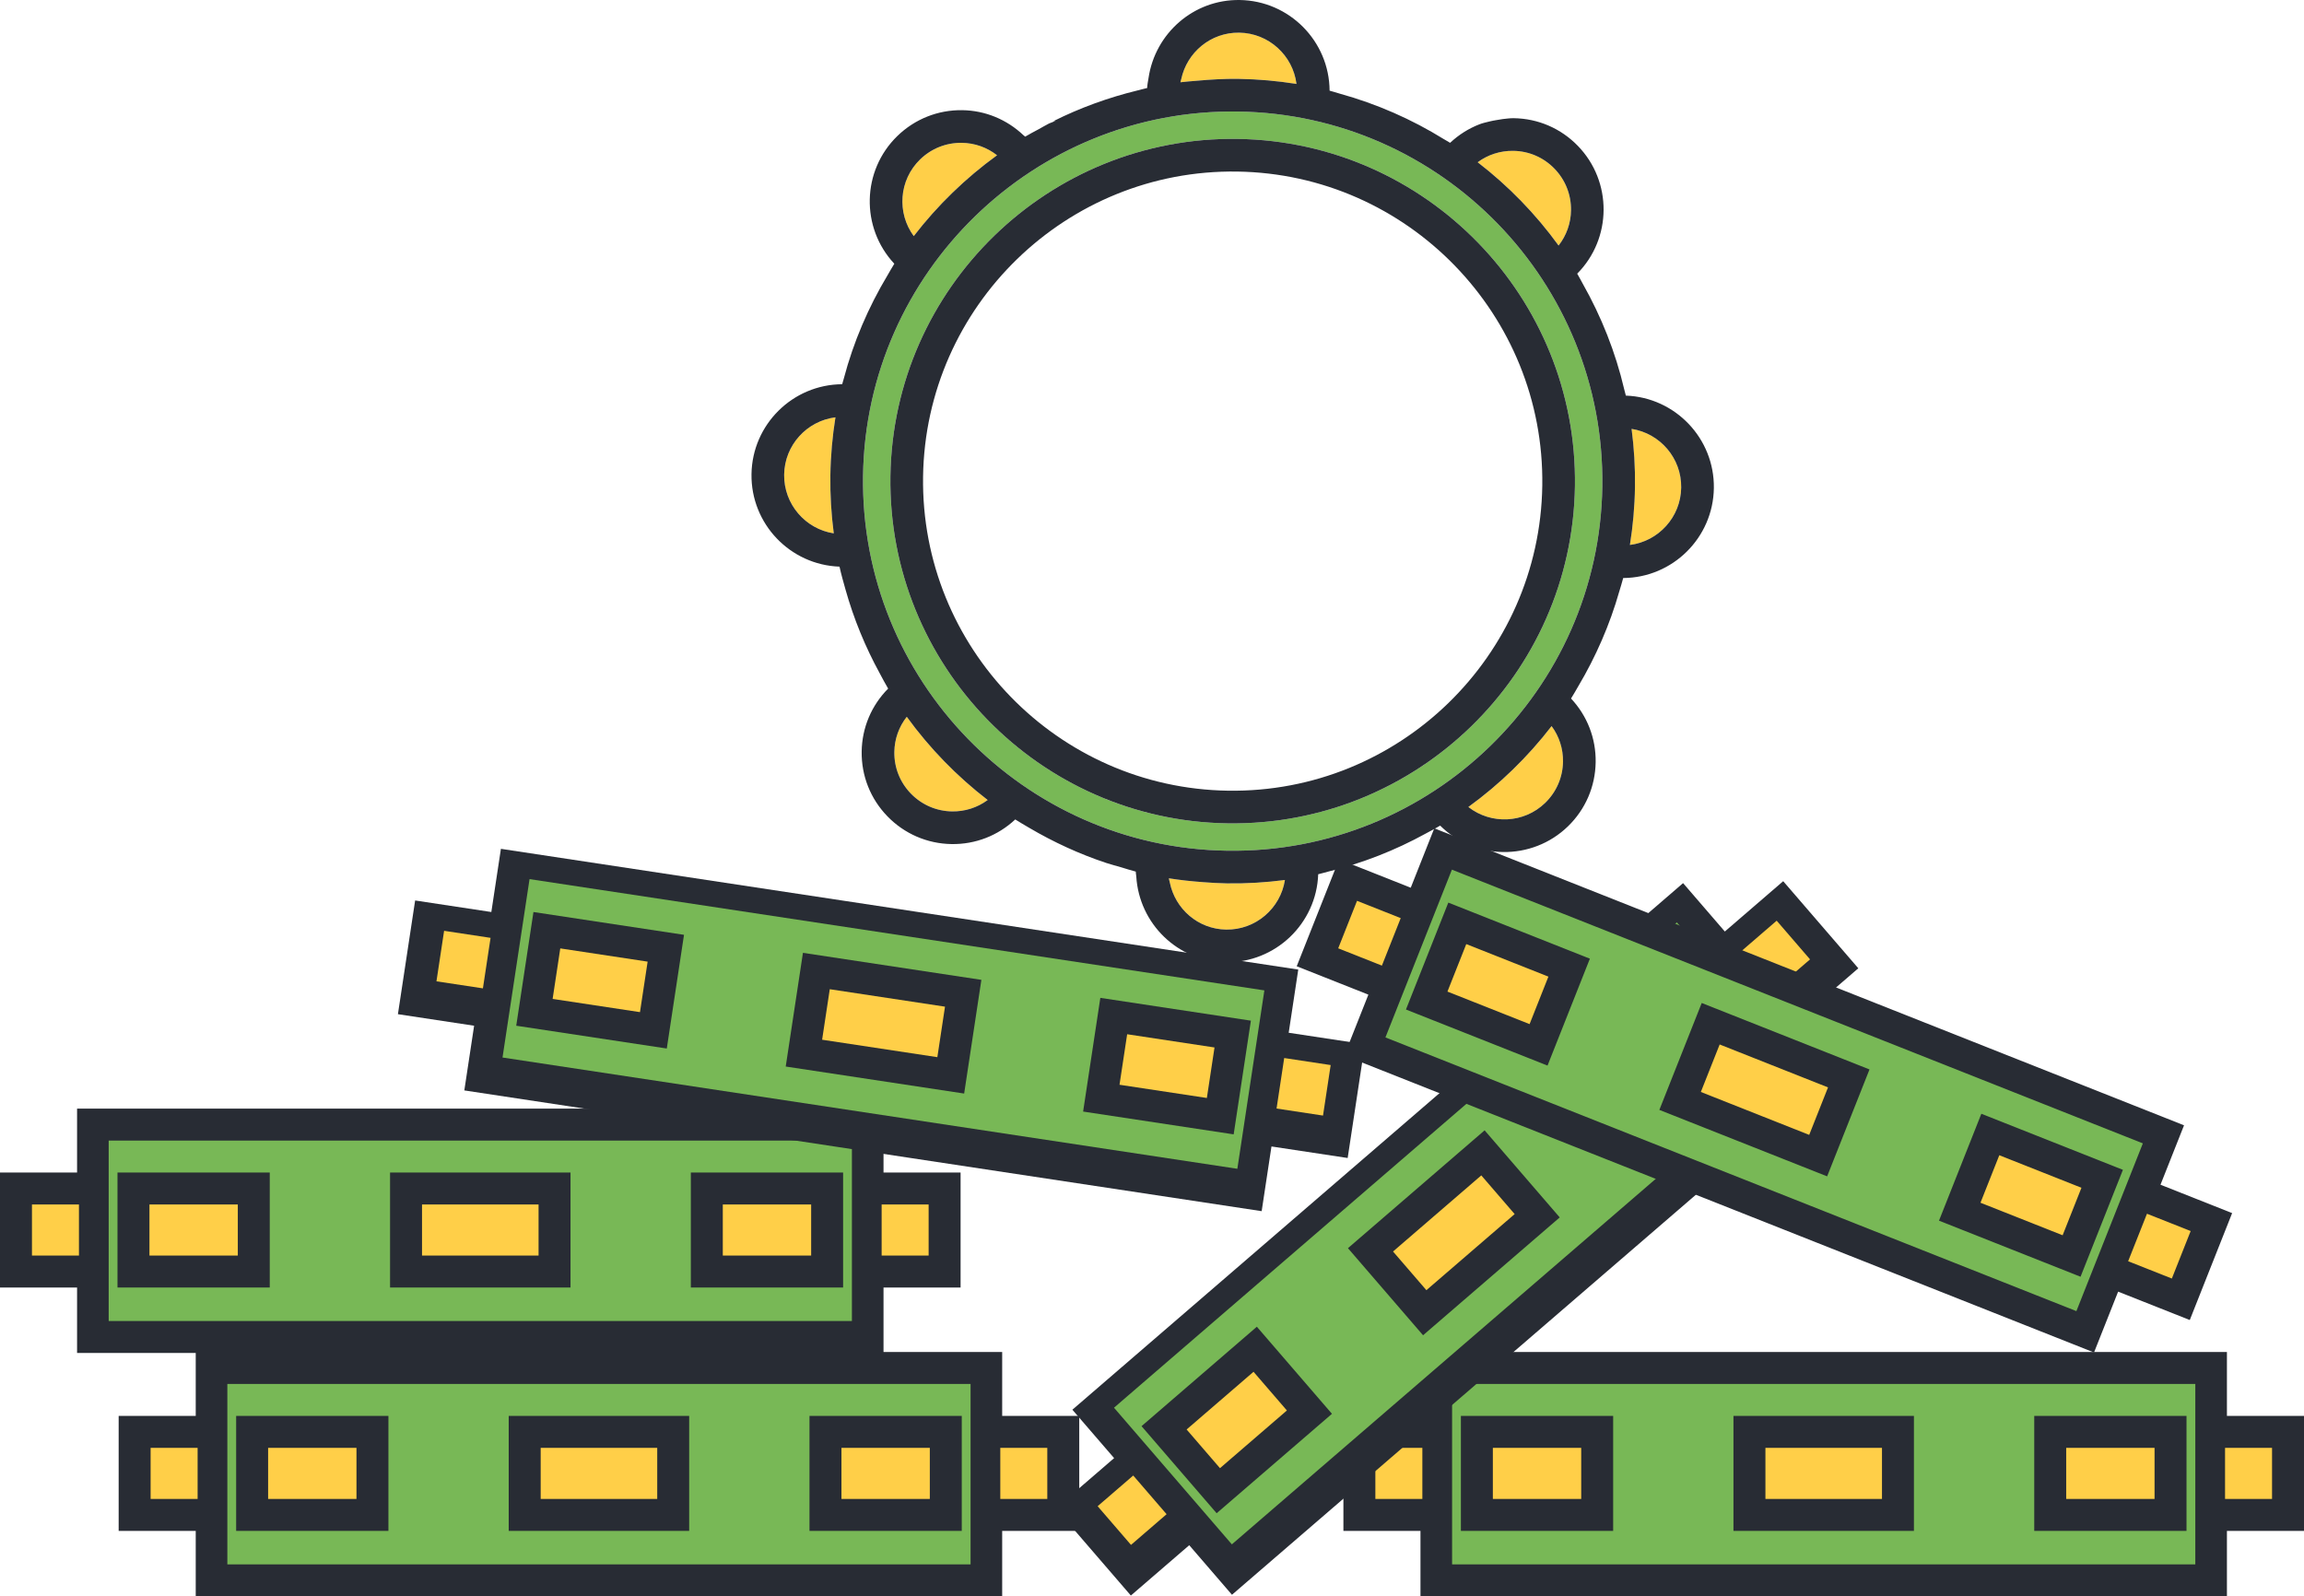 <svg stroke-miterlimit="10" style="fill-rule:nonzero;clip-rule:evenodd;stroke-linecap:round;stroke-linejoin:round;" version="1.1" viewBox="0 0 1225.65 849.31" xml:space="preserve" xmlns="http://www.w3.org/2000/svg">
    <g id="Слой-1">
        <g opacity="1">
            <path d="M658.601 59.343C550.18 57.767 460.683 144.699 459.107 253.12C457.531 361.541 544.464 451.038 652.885 452.614C761.305 454.19 850.802 367.257 852.378 258.836C853.954 150.416 767.021 60.919 658.601 59.343ZM658.389 73.904C758.785 75.363 839.276 158.23 837.817 258.625C836.358 359.019 753.491 439.512 653.096 438.053C552.702 436.593 472.209 353.726 473.668 253.332C475.127 152.937 557.993 72.444 658.389 73.904Z" fill="#78b856" fill-rule="nonzero" opacity="1" stroke="none"/>
            <path d="M658.389 73.904C557.993 72.444 475.127 152.937 473.668 253.332C472.209 353.726 552.702 436.593 653.096 438.053C753.491 439.512 836.358 359.019 837.817 258.625C839.276 158.23 758.785 75.363 658.389 73.904ZM658.137 91.277C748.952 92.597 821.764 167.558 820.444 258.372C819.124 349.187 744.164 422 653.349 420.679C562.533 419.359 489.721 344.398 491.041 253.584C492.361 162.77 567.321 89.957 658.137 91.277Z" fill="#282c34" fill-rule="nonzero" opacity="1" stroke="none"/>
            <path d="M867.95 228.184C869.268 238.288 869.904 248.609 869.751 259.089C869.599 269.57 868.662 279.868 867.053 289.928C882.225 288.031 894.114 275.167 894.342 259.446C894.571 243.732 883.061 230.519 867.95 228.184Z" fill="#ffcf48" fill-rule="nonzero" opacity="1" stroke="none"/>
            <path d="M825.398 386.301C812.778 402.687 797.855 417.211 781.111 429.35C793.185 438.789 810.698 438.129 821.991 427.162C827.965 421.36 831.346 413.561 831.467 405.235C831.567 398.345 829.423 391.752 825.398 386.301Z" fill="#ffcf48" fill-rule="nonzero" opacity="1" stroke="none"/>
            <path d="M621.793 467.288C621.888 468.043 622.145 468.746 622.292 469.483C625.115 483.568 637.347 494.361 652.275 494.578C667.99 494.806 681.193 483.296 683.536 468.186C673.434 469.503 663.112 470.139 652.632 469.987C648.348 469.924 644.108 469.646 639.89 469.333C633.791 468.879 627.74 468.239 621.793 467.288Z" fill="#ffcf48" fill-rule="nonzero" opacity="1" stroke="none"/>
            <path d="M482.371 381.347C478.188 386.677 475.855 393.173 475.755 400.065C475.634 408.39 478.759 416.256 484.558 422.227C490.362 428.201 498.158 431.58 506.485 431.702C513.378 431.802 519.971 429.656 525.419 425.633C509.032 413.012 494.511 398.094 482.371 381.347Z" fill="#ffcf48" fill-rule="nonzero" opacity="1" stroke="none"/>
            <path d="M444.433 222.028C429.263 223.924 417.371 236.797 417.143 252.51C416.914 268.228 428.427 281.434 443.535 283.772C442.219 273.669 441.583 263.346 441.734 252.867C441.886 242.387 442.823 232.088 444.433 222.028Z" fill="#ffcf48" fill-rule="nonzero" opacity="1" stroke="none"/>
            <path d="M511.656 75.99C503.328 75.87 495.437 79.022 489.463 84.825C478.17 95.796 477 113.284 486.088 125.624C498.708 109.238 513.66 94.746 530.405 82.607C525.076 78.424 518.546 76.09 511.656 75.99Z" fill="#ffcf48" fill-rule="nonzero" opacity="1" stroke="none"/>
            <path d="M659.211 17.378C644.099 17.159 631.415 27.837 628.38 42.089C628.259 42.658 628.038 43.191 627.949 43.77C630.737 43.407 633.579 43.243 636.399 42.987C643.794 42.317 651.267 41.859 658.853 41.969C669.334 42.122 679.632 43.059 689.692 44.668C687.797 29.496 674.931 17.607 659.211 17.378Z" fill="#ffcf48" fill-rule="nonzero" opacity="1" stroke="none"/>
            <path d="M805 80.254C798.108 80.154 791.516 82.297 786.066 86.323C802.454 98.945 816.974 113.894 829.114 130.641C833.298 125.31 835.632 118.786 835.731 111.891C835.851 103.563 832.699 95.672 826.896 89.698C821.096 83.728 813.326 80.375 805 80.254Z" fill="#ffcf48" fill-rule="nonzero" opacity="1" stroke="none"/>
            <path d="M659.463 0.005C634.879-0.352 614.48 17.804 610.98 41.492C610.718 43.266 610.311 44.995 610.246 46.826C608.584 47.188 606.97 47.667 605.322 48.067C589.595 51.89 574.505 57.382 560.328 64.477L561.613 64.246C560.477 64.788 559.242 65.207 558.06 65.695C556.116 66.697 554.245 67.818 552.326 68.862C549.997 70.128 547.628 71.329 545.364 72.698C545.076 72.413 544.731 72.212 544.437 71.935C535.588 63.574 524.158 58.795 511.908 58.617C498.942 58.429 486.662 63.329 477.361 72.366C458.383 90.8 457.75 121.078 475.748 140.319C474.483 142.28 473.394 144.357 472.191 146.361C461.998 163.358 454.035 181.824 448.857 201.466C448.594 202.461 448.25 203.421 448.001 204.422C421.698 204.584 400.154 225.835 399.77 252.258C399.386 278.687 420.303 300.547 446.591 301.474C447.482 305.574 448.635 309.575 449.759 313.584C454.156 329.269 460.313 344.2 467.987 358.229C469.472 360.944 470.865 363.714 472.463 366.357C463.576 375.317 458.565 387.155 458.381 399.812C458.193 412.779 463.066 425.03 472.1 434.328C481.137 443.631 493.266 448.885 506.233 449.076C518.889 449.26 530.87 444.595 540.083 435.972C542.518 437.542 545.049 438.986 547.55 440.456C560.41 448.018 574.071 454.335 588.471 459.116C591.065 459.977 593.743 460.643 596.376 461.418C598.979 462.185 601.538 463.062 604.187 463.72C604.192 464.598 604.41 465.419 604.462 466.286C605.968 491.388 626.485 511.58 652.022 511.951C678.448 512.335 700.306 491.418 701.239 465.13C703.099 464.726 704.888 464.131 706.729 463.679C724.972 459.195 742.276 452.369 758.372 443.521C760.957 442.1 763.602 440.781 766.122 439.258C775.371 448.424 787.434 453.132 799.577 453.308C812.006 453.489 824.525 448.945 834.124 439.621C843.427 430.585 848.651 418.458 848.84 405.488C849.024 392.831 844.361 380.854 835.737 371.638C837.112 369.505 838.317 367.254 839.614 365.068C848.922 349.385 856.333 332.466 861.445 314.536C862.112 312.197 862.896 309.906 863.484 307.534C889.787 307.373 911.331 286.13 911.716 259.699C912.1 233.276 891.182 211.407 864.895 210.482C864.659 209.399 864.318 208.358 864.066 207.282C859.388 187.283 851.836 168.398 841.976 150.955C840.973 149.18 840.076 147.342 839.023 145.599C857.574 126.891 857.794 96.581 839.355 77.597C830.323 68.296 818.218 63.069 805.252 62.881C803.246 62.852 801.303 63.146 799.339 63.357C797.09 63.757 794.819 64.032 792.601 64.572C790.734 65.048 788.839 65.422 787.047 66.116C781.319 68.337 776.009 71.671 771.402 75.984C770.306 75.277 769.134 74.684 768.024 73.997C751.014 63.46 732.432 55.276 712.683 49.815C710.877 49.316 709.124 48.69 707.299 48.237C707.138 21.933 685.894 0.389 659.463 0.005ZM659.211 17.378C674.931 17.607 687.797 29.496 689.692 44.668C679.632 43.059 669.334 42.122 658.853 41.969C651.267 41.859 643.794 42.317 636.399 42.987C633.579 43.243 630.737 43.407 627.949 43.77C628.038 43.191 628.259 42.658 628.38 42.089C631.415 27.837 644.099 17.159 659.211 17.378ZM658.601 59.343C767.021 60.919 853.954 150.416 852.378 258.836C850.802 367.257 761.305 454.19 652.885 452.614C544.464 451.038 457.531 361.541 459.107 253.12C460.683 144.699 550.18 57.767 658.601 59.343ZM511.656 75.99C518.546 76.09 525.076 78.424 530.405 82.607C513.66 94.746 498.708 109.238 486.088 125.624C477 113.284 478.17 95.796 489.463 84.825C495.437 79.022 503.328 75.87 511.656 75.99ZM805 80.254C813.326 80.375 821.096 83.728 826.896 89.698C832.699 95.672 835.851 103.563 835.731 111.891C835.632 118.786 833.298 125.31 829.114 130.641C816.974 113.894 802.454 98.945 786.066 86.323C791.516 82.297 798.108 80.154 805 80.254ZM444.433 222.028C442.823 232.088 441.886 242.387 441.734 252.867C441.583 263.346 442.219 273.669 443.535 283.772C428.427 281.434 416.914 268.228 417.143 252.51C417.371 236.797 429.263 223.924 444.433 222.028ZM867.95 228.184C883.061 230.519 894.571 243.732 894.342 259.446C894.114 275.167 882.225 288.031 867.053 289.928C868.662 279.868 869.599 269.57 869.751 259.089C869.904 248.609 869.268 238.288 867.95 228.184ZM825.398 386.301C829.423 391.752 831.567 398.345 831.467 405.235C831.346 413.561 827.965 421.36 821.991 427.162C810.698 438.129 793.185 438.789 781.111 429.35C797.855 417.211 812.778 402.687 825.398 386.301ZM482.371 381.347C494.511 398.094 509.032 413.012 525.419 425.633C519.971 429.656 513.378 431.802 506.485 431.702C498.158 431.58 490.362 428.201 484.558 422.227C478.759 416.256 475.634 408.39 475.755 400.065C475.855 393.173 478.188 386.677 482.371 381.347ZM621.793 467.288C627.74 468.239 633.791 468.879 639.89 469.333C644.108 469.646 648.348 469.924 652.632 469.987C663.112 470.139 673.434 469.503 683.536 468.186C681.193 483.296 667.99 494.806 652.275 494.578C637.347 494.361 625.115 483.568 622.292 469.483C622.145 468.746 621.888 468.043 621.793 467.288Z" fill="#282c34" fill-rule="nonzero" opacity="1" stroke="none"/>
        </g>
        <g opacity="1">
            <path d="M104.125 719.312L104.125 753.312L63.125 753.312L63.125 814.5L104.125 814.5L104.125 849.312L533.125 849.312L533.125 814.5L574.125 814.5L574.125 753.312L533.125 753.312L533.125 719.312L104.125 719.312Z" fill="#282c34" fill-rule="nonzero" opacity="1" stroke="none"/>
            <path d="M120.941 736.312L516.309 736.312L516.309 832.312L120.941 832.312L120.941 736.312Z" fill="#78b856" fill-rule="nonzero" opacity="1" stroke="none"/>
            <path d="M270.62 753.312L366.62 753.312L366.62 814.492L270.62 814.492L270.62 753.312Z" fill="#282c34" fill-rule="nonzero" opacity="1" stroke="none"/>
            <path d="M287.625 797.492L349.625 797.492L349.625 770.312L287.625 770.312L287.625 797.492Z" fill="#ffcf48" fill-rule="nonzero" opacity="1" stroke="none"/>
            <path d="M430.625 753.312L511.625 753.312L511.625 814.492L430.625 814.492L430.625 753.312Z" fill="#282c34" fill-rule="nonzero" opacity="1" stroke="none"/>
            <path d="M447.63 797.492L494.63 797.492L494.63 770.312L447.63 770.312L447.63 797.492Z" fill="#ffcf48" fill-rule="nonzero" opacity="1" stroke="none"/>
            <path d="M125.625 753.312L206.625 753.312L206.625 814.492L125.625 814.492L125.625 753.312Z" fill="#282c34" fill-rule="nonzero" opacity="1" stroke="none"/>
            <path d="M142.63 797.492L189.63 797.492L189.63 770.312L142.63 770.312L142.63 797.492Z" fill="#ffcf48" fill-rule="nonzero" opacity="1" stroke="none"/>
            <path d="M532.125 797.492L557.125 797.492L557.125 770.312L532.125 770.312L532.125 797.492Z" fill="#ffcf48" fill-rule="nonzero" opacity="1" stroke="none"/>
            <path d="M105.125 797.492L80.125 797.492L80.125 770.312L105.125 770.312L105.125 797.492Z" fill="#ffcf48" fill-rule="nonzero" opacity="1" stroke="none"/>
        </g>
        <g opacity="1">
            <path d="M755.646 719.312L755.646 753.312L714.646 753.312L714.646 814.5L755.646 814.5L755.646 849.312L1184.65 849.312L1184.65 814.5L1225.65 814.5L1225.65 753.312L1184.65 753.312L1184.65 719.312L755.646 719.312Z" fill="#282c34" fill-rule="nonzero" opacity="1" stroke="none"/>
            <path d="M772.461 736.312L1167.83 736.312L1167.83 832.312L772.461 832.312L772.461 736.312Z" fill="#78b856" fill-rule="nonzero" opacity="1" stroke="none"/>
            <path d="M922.141 753.312L1018.14 753.312L1018.14 814.492L922.141 814.492L922.141 753.312Z" fill="#282c34" fill-rule="nonzero" opacity="1" stroke="none"/>
            <path d="M939.146 797.492L1001.15 797.492L1001.15 770.312L939.146 770.312L939.146 797.492Z" fill="#ffcf48" fill-rule="nonzero" opacity="1" stroke="none"/>
            <path d="M1082.15 753.312L1163.15 753.312L1163.15 814.492L1082.15 814.492L1082.15 753.312Z" fill="#282c34" fill-rule="nonzero" opacity="1" stroke="none"/>
            <path d="M1099.15 797.492L1146.15 797.492L1146.15 770.312L1099.15 770.312L1099.15 797.492Z" fill="#ffcf48" fill-rule="nonzero" opacity="1" stroke="none"/>
            <path d="M777.146 753.312L858.146 753.312L858.146 814.492L777.146 814.492L777.146 753.312Z" fill="#282c34" fill-rule="nonzero" opacity="1" stroke="none"/>
            <path d="M794.151 797.492L841.151 797.492L841.151 770.312L794.151 770.312L794.151 797.492Z" fill="#ffcf48" fill-rule="nonzero" opacity="1" stroke="none"/>
            <path d="M1183.65 797.492L1208.65 797.492L1208.65 770.312L1183.65 770.312L1183.65 797.492Z" fill="#ffcf48" fill-rule="nonzero" opacity="1" stroke="none"/>
            <path d="M756.646 797.492L731.646 797.492L731.646 770.312L756.646 770.312L756.646 797.492Z" fill="#ffcf48" fill-rule="nonzero" opacity="1" stroke="none"/>
        </g>
        <g opacity="1">
            <path d="M570.467 750.023L592.672 775.771L561.623 802.547L601.583 848.884L632.632 822.107L655.367 848.471L980.245 568.3L957.51 541.937L988.559 515.161L948.599 468.824L917.55 495.6L895.345 469.853L570.467 750.023Z" fill="#282c34" fill-rule="nonzero" opacity="1" stroke="none"/>
            <path d="M592.611 748.952L892.02 490.747L954.715 563.447L655.307 821.652L592.611 748.952Z" fill="#78b856" fill-rule="nonzero" opacity="1" stroke="none"/>
            <path d="M717.064 664.074L789.764 601.379L829.72 647.71L757.02 710.405L717.064 664.074Z" fill="#282c34" fill-rule="nonzero" opacity="1" stroke="none"/>
            <path d="M758.795 686.426L805.747 645.935L787.997 625.352L741.044 665.843L758.795 686.426Z" fill="#ffcf48" fill-rule="nonzero" opacity="1" stroke="none"/>
            <path d="M838.235 559.579L899.575 506.679L939.531 553.01L878.19 605.91L838.235 559.579Z" fill="#282c34" fill-rule="nonzero" opacity="1" stroke="none"/>
            <path d="M879.966 581.93L915.558 551.236L897.808 530.652L862.215 561.347L879.966 581.93Z" fill="#ffcf48" fill-rule="nonzero" opacity="1" stroke="none"/>
            <path d="M607.261 758.767L668.602 705.868L708.557 752.199L647.216 805.098L607.261 758.767Z" fill="#282c34" fill-rule="nonzero" opacity="1" stroke="none"/>
            <path d="M648.992 781.119L684.584 750.424L666.834 729.841L631.241 760.536L648.992 781.119Z" fill="#ffcf48" fill-rule="nonzero" opacity="1" stroke="none"/>
            <path d="M943.953 526.748L962.885 510.422L945.134 489.838L926.202 506.165L943.953 526.748Z" fill="#ffcf48" fill-rule="nonzero" opacity="1" stroke="none"/>
            <path d="M620.589 805.612L601.657 821.939L583.907 801.356L602.839 785.029L620.589 805.612Z" fill="#ffcf48" fill-rule="nonzero" opacity="1" stroke="none"/>
        </g>
        <g opacity="1">
            <path d="M762.99 440.692L750.467 472.302L712.349 457.201L689.812 514.087L727.93 529.188L715.108 561.553L1113.95 719.564L1126.77 687.199L1164.89 702.3L1187.42 645.414L1149.31 630.313L1161.83 598.703L762.99 440.692Z" fill="#282c34" fill-rule="nonzero" opacity="1" stroke="none"/>
            <path d="M772.362 462.691L1139.93 608.314L1104.57 697.565L737.003 551.942L772.362 462.691Z" fill="#78b856" fill-rule="nonzero" opacity="1" stroke="none"/>
            <path d="M905.257 533.626L994.508 568.985L971.974 625.864L882.723 590.505L905.257 533.626Z" fill="#282c34" fill-rule="nonzero" opacity="1" stroke="none"/>
            <path d="M904.794 580.964L962.435 603.8L972.446 578.531L914.805 555.694L904.794 580.964Z" fill="#ffcf48" fill-rule="nonzero" opacity="1" stroke="none"/>
            <path d="M1054.01 592.56L1129.32 622.394L1106.78 679.273L1031.48 649.439L1054.01 592.56Z" fill="#282c34" fill-rule="nonzero" opacity="1" stroke="none"/>
            <path d="M1053.55 639.897L1097.25 657.208L1107.26 631.939L1063.56 614.628L1053.55 639.897Z" fill="#ffcf48" fill-rule="nonzero" opacity="1" stroke="none"/>
            <path d="M770.455 480.221L845.761 510.055L823.227 566.934L747.921 537.1L770.455 480.221Z" fill="#282c34" fill-rule="nonzero" opacity="1" stroke="none"/>
            <path d="M769.992 527.559L813.688 544.87L823.699 519.601L780.003 502.289L769.992 527.559Z" fill="#ffcf48" fill-rule="nonzero" opacity="1" stroke="none"/>
            <path d="M1132.1 671.019L1155.35 680.227L1165.36 654.958L1142.12 645.75L1132.1 671.019Z" fill="#ffcf48" fill-rule="nonzero" opacity="1" stroke="none"/>
            <path d="M735.124 513.745L711.881 504.536L721.892 479.267L745.135 488.475L735.124 513.745Z" fill="#ffcf48" fill-rule="nonzero" opacity="1" stroke="none"/>
        </g>
        <g opacity="1">
            <path d="M41 589.825L41 623.825L0 623.825L0 685.013L41 685.013L41 719.825L470 719.825L470 685.013L511 685.013L511 623.825L470 623.825L470 589.825L41 589.825Z" fill="#282c34" fill-rule="nonzero" opacity="1" stroke="none"/>
            <path d="M57.816 606.825L453.183 606.825L453.183 702.825L57.816 702.825L57.816 606.825Z" fill="#78b856" fill-rule="nonzero" opacity="1" stroke="none"/>
            <path d="M207.495 623.825L303.495 623.825L303.495 685.005L207.495 685.005L207.495 623.825Z" fill="#282c34" fill-rule="nonzero" opacity="1" stroke="none"/>
            <path d="M224.5 668.005L286.5 668.005L286.5 640.825L224.5 640.825L224.5 668.005Z" fill="#ffcf48" fill-rule="nonzero" opacity="1" stroke="none"/>
            <path d="M367.5 623.825L448.5 623.825L448.5 685.005L367.5 685.005L367.5 623.825Z" fill="#282c34" fill-rule="nonzero" opacity="1" stroke="none"/>
            <path d="M384.505 668.005L431.505 668.005L431.505 640.825L384.505 640.825L384.505 668.005Z" fill="#ffcf48" fill-rule="nonzero" opacity="1" stroke="none"/>
            <path d="M62.5 623.825L143.5 623.825L143.5 685.005L62.5 685.005L62.5 623.825Z" fill="#282c34" fill-rule="nonzero" opacity="1" stroke="none"/>
            <path d="M79.505 668.005L126.505 668.005L126.505 640.825L79.505 640.825L79.505 668.005Z" fill="#ffcf48" fill-rule="nonzero" opacity="1" stroke="none"/>
            <path d="M469 668.005L494 668.005L494 640.825L469 640.825L469 668.005Z" fill="#ffcf48" fill-rule="nonzero" opacity="1" stroke="none"/>
            <path d="M42 668.005L17 668.005L17 640.825L42 640.825L42 668.005Z" fill="#ffcf48" fill-rule="nonzero" opacity="1" stroke="none"/>
        </g>
        <g opacity="1">
            <path d="M266.467 451.608L261.376 485.224L220.839 479.085L211.677 539.583L252.214 545.722L247.002 580.142L671.165 644.379L676.378 609.959L716.915 616.098L726.078 555.601L685.54 549.462L690.631 515.845L266.467 451.608Z" fill="#282c34" fill-rule="nonzero" opacity="1" stroke="none"/>
            <path d="M281.695 467.721L672.605 526.922L658.23 621.839L267.32 562.638L281.695 467.721Z" fill="#78b856" fill-rule="nonzero" opacity="1" stroke="none"/>
            <path d="M427.141 506.942L522.059 521.316L512.898 581.807L417.98 567.432L427.141 506.942Z" fill="#282c34" fill-rule="nonzero" opacity="1" stroke="none"/>
            <path d="M437.339 553.17L498.64 562.453L502.71 535.58L441.409 526.296L437.339 553.17Z" fill="#ffcf48" fill-rule="nonzero" opacity="1" stroke="none"/>
            <path d="M585.342 530.9L665.429 543.029L656.268 603.519L576.181 591.39L585.342 530.9Z" fill="#282c34" fill-rule="nonzero" opacity="1" stroke="none"/>
            <path d="M595.54 577.128L642.01 584.166L646.08 557.292L599.61 550.255L595.54 577.128Z" fill="#ffcf48" fill-rule="nonzero" opacity="1" stroke="none"/>
            <path d="M283.781 485.23L363.868 497.359L354.707 557.849L274.62 545.721L283.781 485.23Z" fill="#282c34" fill-rule="nonzero" opacity="1" stroke="none"/>
            <path d="M293.979 531.459L340.449 538.496L344.519 511.623L298.048 504.585L293.979 531.459Z" fill="#ffcf48" fill-rule="nonzero" opacity="1" stroke="none"/>
            <path d="M679.082 589.78L703.801 593.524L707.87 566.65L683.152 562.907L679.082 589.78Z" fill="#ffcf48" fill-rule="nonzero" opacity="1" stroke="none"/>
            <path d="M256.896 525.843L232.178 522.099L236.248 495.226L260.966 498.969L256.896 525.843Z" fill="#ffcf48" fill-rule="nonzero" opacity="1" stroke="none"/>
        </g>
    </g>
</svg>